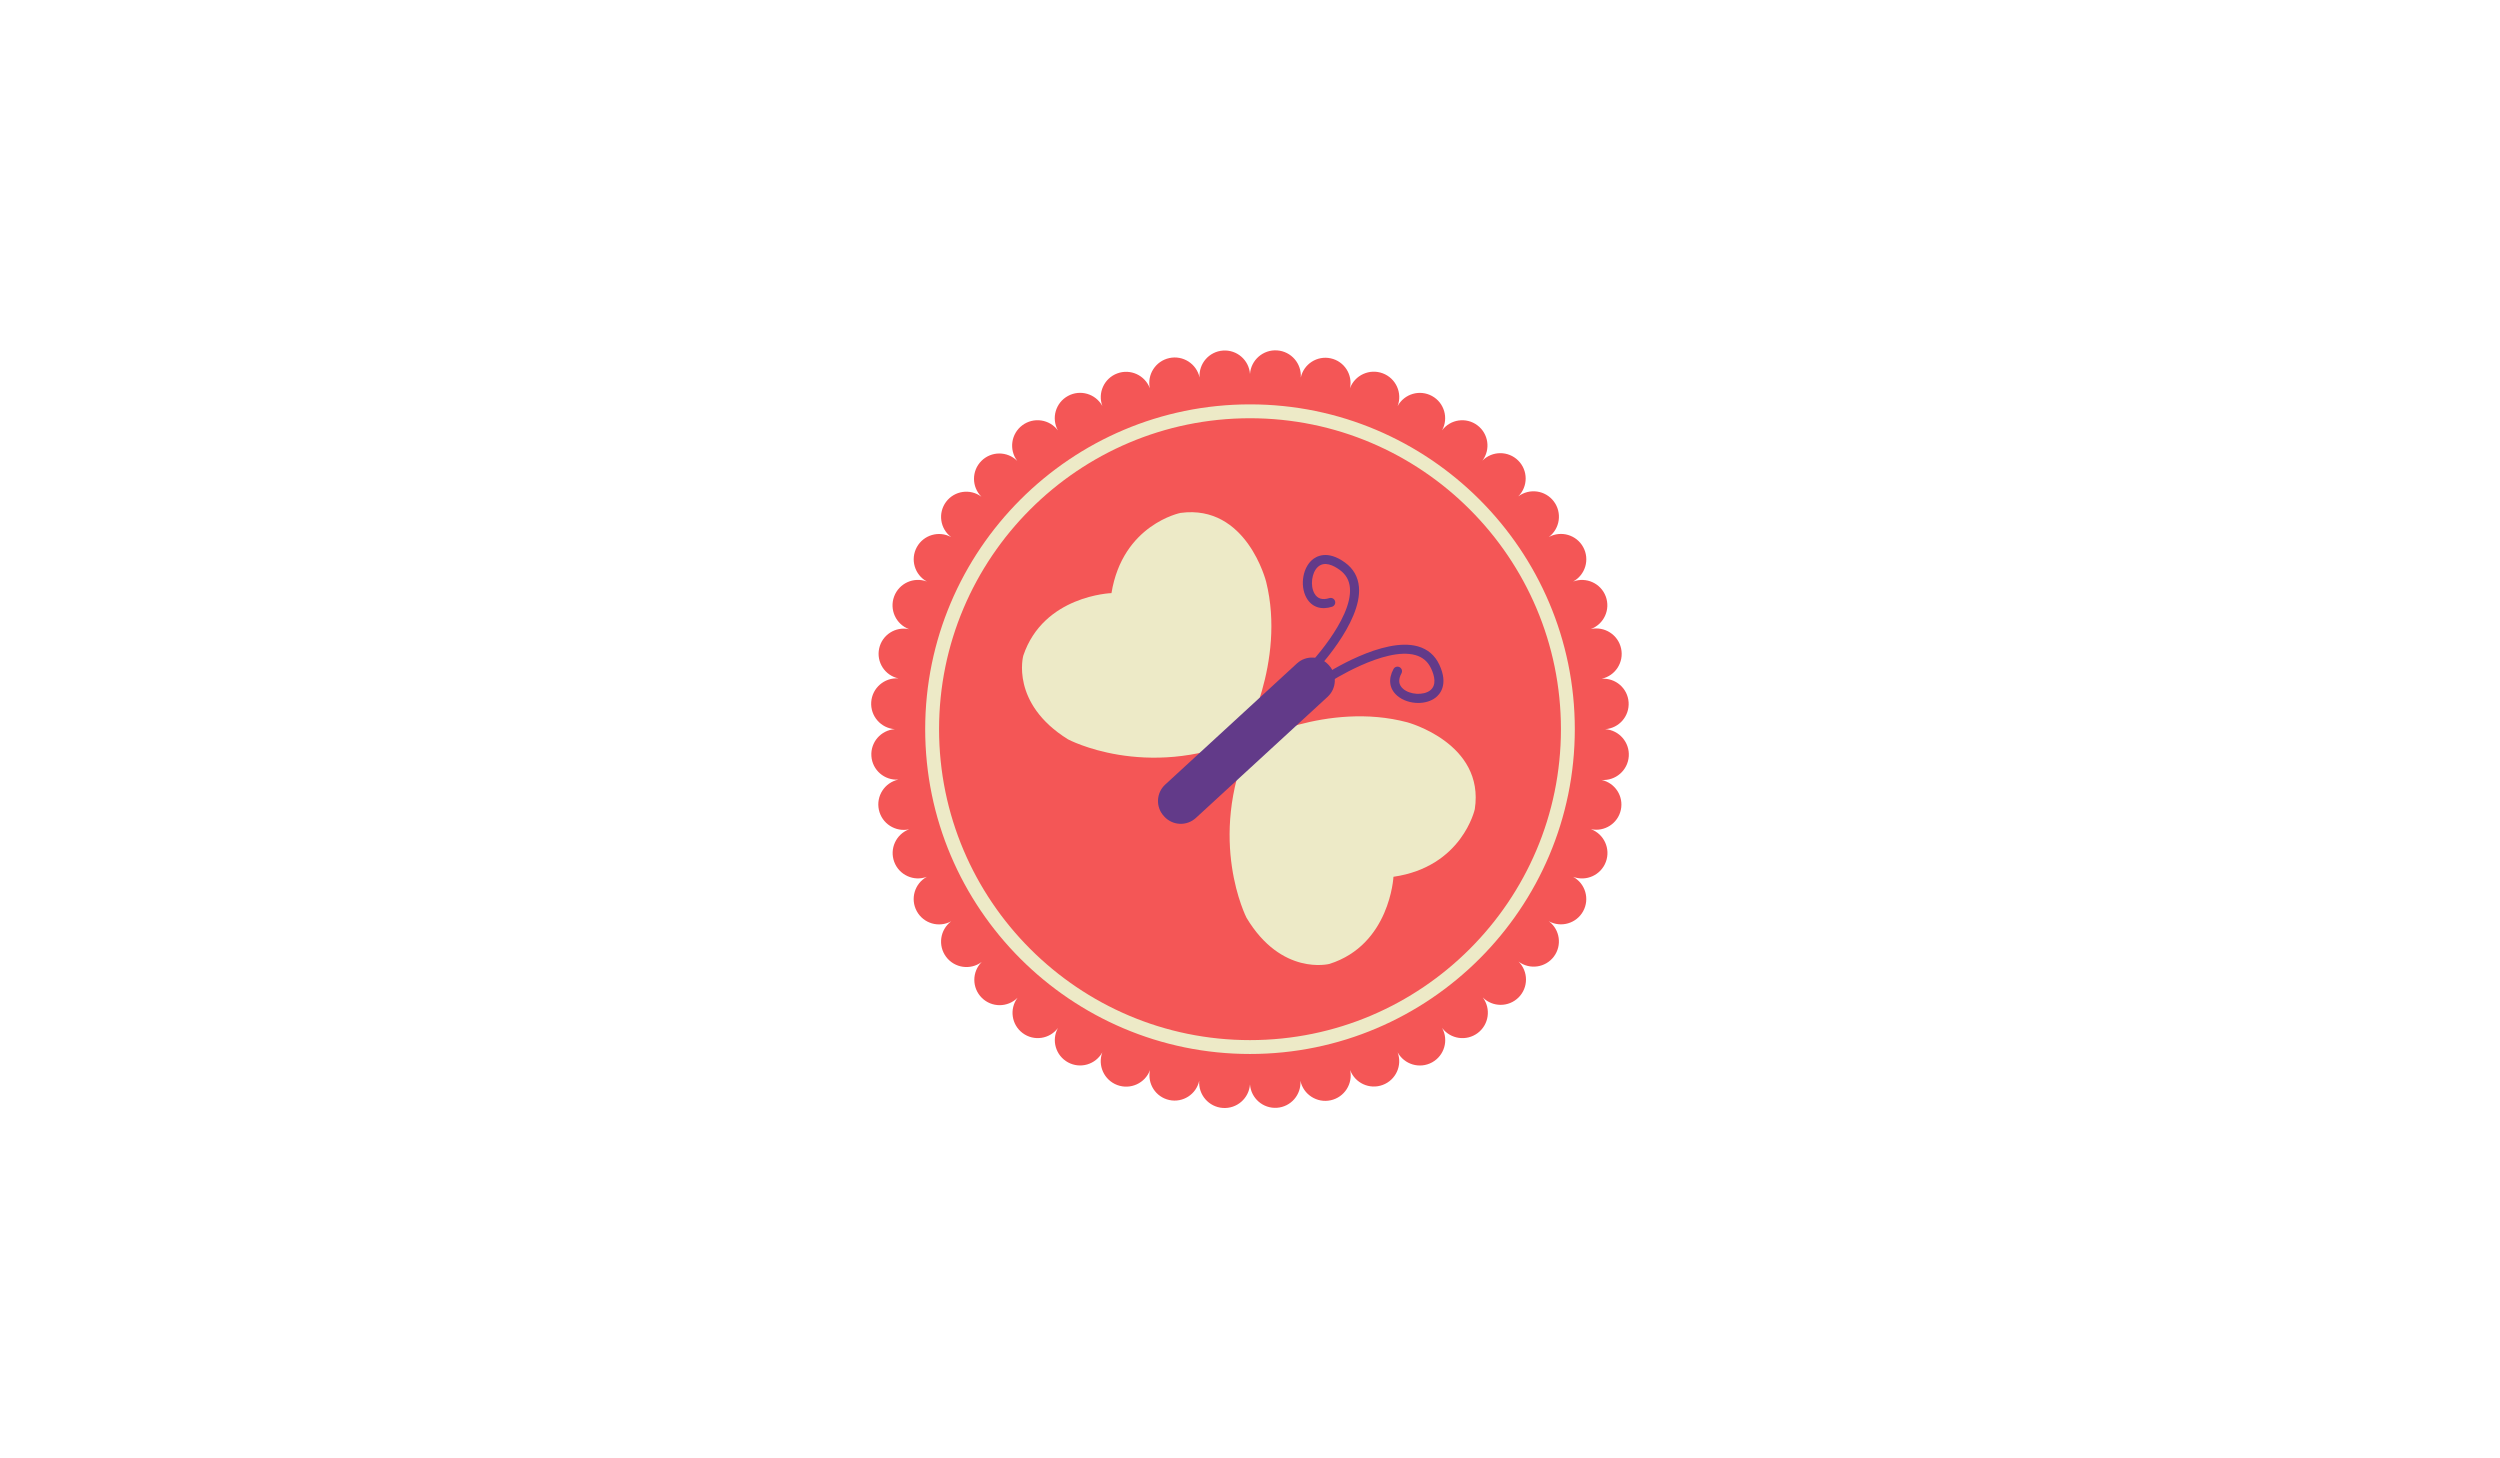 <?xml version="1.0" encoding="utf-8"?>
<!-- Generator: Adobe Illustrator 15.1.0, SVG Export Plug-In . SVG Version: 6.00 Build 0)  -->
<!DOCTYPE svg PUBLIC "-//W3C//DTD SVG 1.1//EN" "http://www.w3.org/Graphics/SVG/1.1/DTD/svg11.dtd">
<svg version="1.1" id="Layer_1" xmlns="http://www.w3.org/2000/svg" xmlns:xlink="http://www.w3.org/1999/xlink" x="0px" y="0px"
	 width="671.992px" height="392px" viewBox="0 0 671.992 392" enable-background="new 0 0 671.992 392" xml:space="preserve">
<g>
	<path fill="#F45656" d="M431.466,196c3.769,0.267,6.607,3.54,6.342,7.31c-0.271,3.769-3.542,6.607-7.313,6.339
		c3.653,0.792,5.973,4.393,5.183,8.045c-0.793,3.651-4.395,5.971-8.047,5.18c3.539,1.319,5.338,5.26,4.019,8.799
		c-1.324,3.539-5.259,5.338-8.8,4.018c3.297,1.803,4.506,5.937,2.701,9.235c-1.803,3.295-5.938,4.506-9.235,2.701
		c2.998,2.244,3.606,6.495,1.362,9.492c-2.247,2.996-6.498,3.605-9.492,1.36c2.66,2.657,2.664,6.966,0.007,9.625
		c-2.657,2.661-6.967,2.665-9.626,0.008c2.263,3.018,1.651,7.3-1.365,9.565c-3.02,2.265-7.301,1.654-9.566-1.363
		c1.808,3.303,0.597,7.443-2.705,9.252c-3.303,1.808-7.446,0.595-9.255-2.707c1.318,3.525-0.475,7.45-4.001,8.764
		c-3.524,1.317-7.448-0.474-8.764-3.999c0.8,3.691-1.546,7.331-5.234,8.128c-3.69,0.8-7.331-1.544-8.13-5.236
		c0.263,3.742-2.556,6.99-6.298,7.254c-3.743,0.263-6.99-2.558-7.255-6.297c-0.268,3.768-3.54,6.607-7.309,6.34
		c-3.768-0.269-6.607-3.54-6.34-7.31c-0.79,3.652-4.393,5.971-8.044,5.179c-3.651-0.792-5.971-4.392-5.178-8.045
		c-1.322,3.54-5.26,5.338-8.802,4.018c-3.539-1.32-5.337-5.261-4.017-8.8c-1.804,3.296-5.938,4.506-9.233,2.701
		c-3.297-1.805-4.506-5.938-2.703-9.232c-2.243,2.997-6.496,3.605-9.491,1.359c-2.998-2.245-3.605-6.495-1.36-9.492
		c-2.656,2.66-6.967,2.662-9.626,0.005c-2.66-2.657-2.661-6.965-0.007-9.626c-3.018,2.264-7.3,1.654-9.563-1.363
		c-2.266-3.018-1.655-7.301,1.363-9.566c-3.303,1.807-7.445,0.597-9.252-2.706c-1.808-3.303-0.598-7.444,2.706-9.252
		c-3.527,1.315-7.449-0.477-8.767-4c-1.315-3.525,0.475-7.45,4-8.765c-3.691,0.798-7.33-1.546-8.129-5.238
		c-0.798-3.689,1.547-7.329,5.238-8.127c-3.743,0.263-6.99-2.558-7.252-6.298c-0.265-3.742,2.554-6.989,6.298-7.254
		c-3.77-0.266-6.608-3.539-6.342-7.308c0.267-3.77,3.542-6.608,7.312-6.341c-3.652-0.792-5.973-4.393-5.18-8.045
		c0.79-3.651,4.392-5.971,8.044-5.179c-3.539-1.32-5.337-5.26-4.019-8.801c1.321-3.539,5.259-5.337,8.799-4.017
		c-3.294-1.805-4.505-5.938-2.702-9.235c1.805-3.294,5.939-4.503,9.236-2.701c-2.998-2.245-3.606-6.495-1.36-9.492
		c2.247-2.997,6.497-3.605,9.491-1.36c-2.659-2.656-2.663-6.965-0.005-9.627c2.655-2.659,6.967-2.663,9.626-0.006
		c-2.265-3.017-1.654-7.3,1.362-9.565c3.021-2.265,7.302-1.655,9.565,1.363c-1.808-3.303-0.595-7.444,2.707-9.252
		c3.302-1.809,7.445-0.596,9.254,2.707c-1.316-3.525,0.475-7.449,3.998-8.766c3.525-1.314,7.45,0.476,8.767,4
		c-0.8-3.691,1.544-7.331,5.235-8.129c3.69-0.799,7.331,1.545,8.129,5.236c-0.264-3.741,2.556-6.988,6.299-7.252
		c3.74-0.263,6.989,2.558,7.252,6.298c0.27-3.769,3.542-6.609,7.31-6.34c3.767,0.268,6.609,3.541,6.34,7.309
		c0.791-3.652,4.394-5.971,8.044-5.178c3.652,0.79,5.972,4.391,5.179,8.043c1.322-3.54,5.261-5.338,8.8-4.018
		c3.54,1.321,5.339,5.261,4.018,8.801c1.803-3.297,5.938-4.505,9.234-2.702c3.294,1.804,4.506,5.938,2.701,9.232
		c2.248-2.996,6.497-3.604,9.491-1.359c3,2.246,3.609,6.495,1.363,9.493c2.654-2.661,6.967-2.662,9.626-0.006
		c2.66,2.656,2.662,6.966,0.007,9.625c3.018-2.264,7.3-1.653,9.563,1.364c2.267,3.018,1.653,7.3-1.363,9.566
		c3.302-1.809,7.445-0.597,9.251,2.707c1.809,3.302,0.599,7.444-2.706,9.251c3.528-1.315,7.449,0.475,8.767,4
		c1.316,3.525-0.473,7.449-4.002,8.765c3.693-0.799,7.333,1.546,8.131,5.236c0.799,3.692-1.547,7.331-5.237,8.131
		c3.744-0.265,6.991,2.556,7.252,6.296C438.028,192.49,435.208,195.735,431.466,196z"/>
	<g>
		<g>
			<path fill="#EDEAC7" d="M317.316,137.869c0,0-15.551,3.091-18.554,21.557c0,0-18.271,0.604-23.707,16.814
				c0,0-3.557,12.804,12.028,22.496c0,0,20.671,11.048,46.962,0.052c0,0,11.637-20.772,6.301-42.373
				C340.347,156.414,335.124,135.458,317.316,137.869z"/>
		</g>
	</g>
	<g>
		<g>
			<path fill="#EDEAC7" d="M378.268,194.15c-21.508-5.698-42.474,5.588-42.474,5.588c-11.437,26.104-0.736,46.957-0.736,46.957
				c9.429,15.746,22.29,12.404,22.29,12.404c16.299-5.163,17.209-23.421,17.209-23.421c18.514-2.691,21.867-18.189,21.867-18.189
				C399.133,199.725,378.268,194.15,378.268,194.15z"/>
		</g>
	</g>
	<path fill="#623A89" d="M321.449,219.859c-2.44,2.244-6.237,2.084-8.48-0.355l-0.122-0.133c-2.244-2.439-2.084-6.236,0.355-8.479
		l35.407-32.56c2.439-2.244,6.237-2.083,8.48,0.356l0.123,0.133c2.243,2.439,2.083,6.237-0.355,8.48L321.449,219.859z"/>
	<path fill="#623A89" d="M381.213,188.953c-2.049,0-4.152-0.661-5.644-1.945c-2.125-1.829-2.489-4.445-0.999-7.177
		c0.322-0.591,1.063-0.809,1.653-0.486c0.591,0.322,0.808,1.063,0.486,1.653c-0.929,1.706-0.779,3.105,0.449,4.164
		c1.844,1.587,5.421,1.805,7.224,0.441c1.866-1.414,1.197-3.984,0.306-5.892c-0.876-1.878-2.252-3.061-4.208-3.618
		c-8.27-2.353-23.11,7.273-23.26,7.371c-0.563,0.369-1.317,0.211-1.687-0.352c-0.369-0.563-0.211-1.317,0.352-1.688
		c0.646-0.422,15.926-10.332,25.259-7.676c2.64,0.751,4.576,2.41,5.752,4.932c2.513,5.384,0.107,7.992-1.043,8.864
		C384.606,188.49,382.929,188.953,381.213,188.953z"/>
	<path fill="#623A89" d="M350.374,154.83c-0.391,2.012-0.145,4.203,0.831,5.912c1.391,2.435,3.89,3.291,6.855,2.349
		c0.641-0.203,0.997-0.888,0.792-1.53c-0.203-0.641-0.889-0.996-1.529-0.793c-1.852,0.588-3.198,0.173-4.001-1.235
		c-1.208-2.112-0.738-5.666,0.944-7.174c1.744-1.563,4.14-0.414,5.842,0.823c1.675,1.219,2.575,2.796,2.748,4.822
		c0.732,8.567-11.548,21.298-11.673,21.427c-0.469,0.481-0.458,1.252,0.024,1.723c0.482,0.468,1.253,0.458,1.723-0.023
		c0.538-0.554,13.18-13.662,12.354-23.331c-0.234-2.736-1.493-4.951-3.744-6.587c-4.806-3.494-7.826-1.631-8.9-0.667
		C351.475,151.588,350.701,153.146,350.374,154.83z"/>
	<path fill="#EDEAC7" d="M335.996,283.307c-48.141,0-87.307-39.166-87.307-87.307c0-48.141,39.166-87.306,87.307-87.306
		c48.142,0,87.307,39.166,87.307,87.306C423.302,244.141,384.137,283.307,335.996,283.307z M335.996,112.422
		c-46.085,0-83.578,37.493-83.578,83.578c0,46.085,37.493,83.579,83.578,83.579s83.578-37.493,83.578-83.579
		C419.574,149.915,382.081,112.422,335.996,112.422z"/>
</g>
</svg>

